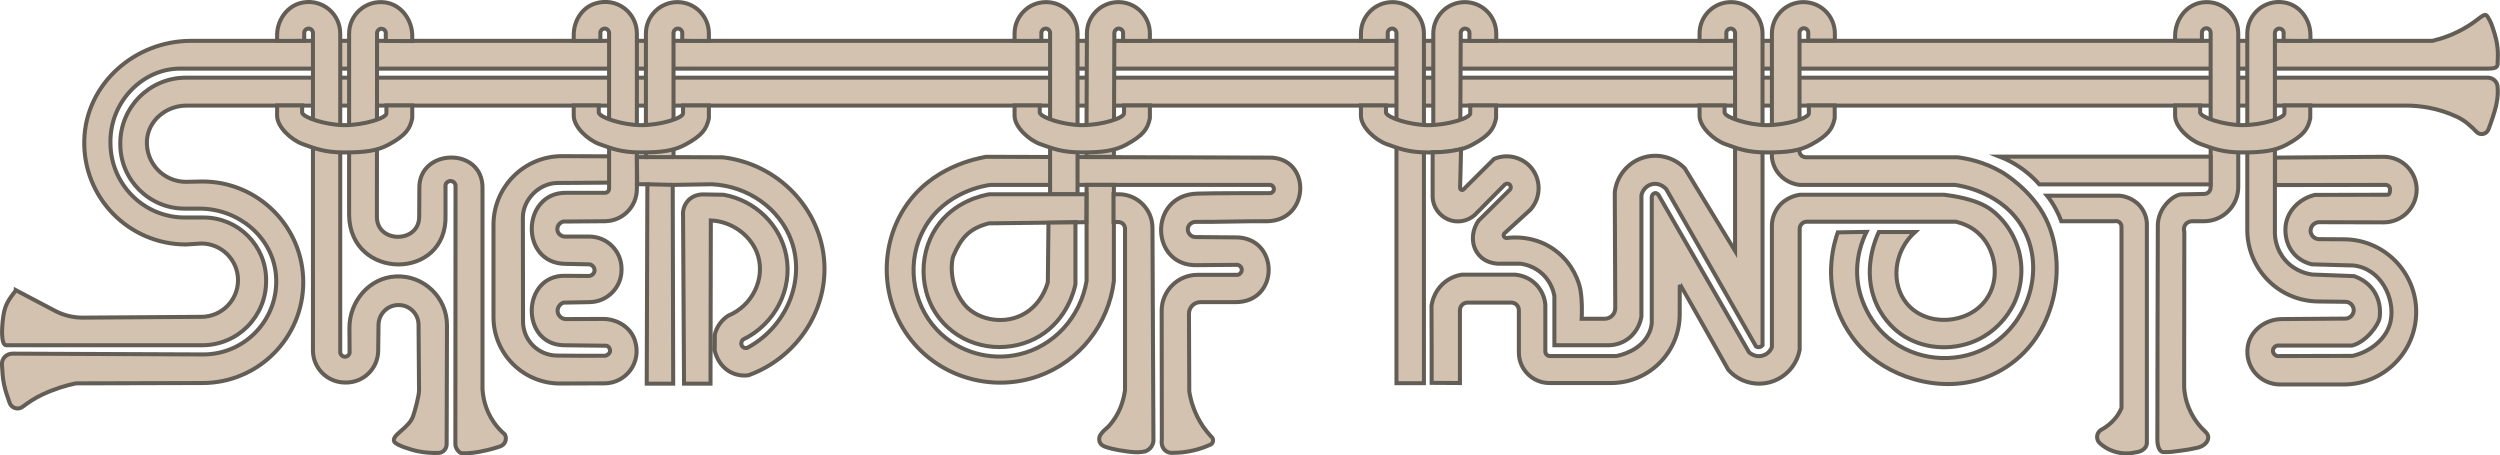 <?xml version="1.0" encoding="utf-8"?>
<!-- Generator: Adobe Illustrator 24.1.1, SVG Export Plug-In . SVG Version: 6.00 Build 0)  -->
<svg version="1.1" id="Layer_1" xmlns="http://www.w3.org/2000/svg" xmlns:xlink="http://www.w3.org/1999/xlink" x="0px" y="0px"
	 viewBox="0 0 154.82 28.2" style="enable-background:new 0 0 154.82 28.2;" xml:space="preserve">
<style type="text/css">
	.st0{fill:#D3C2B0;stroke:#625E55;stroke-width:0.25;stroke-miterlimit:10;}
	.st1{fill:#D3C2B0;stroke:#625E55;stroke-width:0.25;}
</style>
<g>
	<g>
		<path id="SS_1_" class="st0" d="M0.21,19.55c0.11-0.71,0.34-1,0.77-1.57l0-0.01l2.45,1.29c0.52,0.27,1.09,0.41,1.68,0.41
			l7.36-0.05c1.25,0,2.27-1.02,2.27-2.27c0-1.25-1.02-2.27-2.27-2.27l-0.95,0.06c-3.54,0-6.4-2.91-6.3-6.47
			c0.09-3.47,3.13-6.14,6.6-6.14l138.8,0c0,0,0,0,0.01,0c0.6-0.14,1.39-0.4,2.22-0.92c0.38-0.24,0.47-0.33,0.76-0.54
			c0.26-0.19,0.35-0.19,0.45-0.02c0.2,0.3,0.26,0.51,0.43,1.05c0.27,0.9,0.19,1.43,0.18,1.89c-0.01,0.23-0.27,0.25-0.56,0.26
			l-142.97,0c-2.28,0-4.3,2.02-4.3,4.5v0.09c0,2.57,2.06,4.63,4.61,4.63l1.16,0c2.14,0,3.87,1.73,3.87,3.87v0.07
			c0,2.2-1.77,3.97-3.95,3.97c-3.7,0-9.95,0-12.14,0C0.05,21.38,0.1,20.29,0.21,19.55z"/>
		<path id="SS" class="st0" d="M154.06,4.81H11.51c-2.24,0-4.06,1.82-4.06,4.06v0.06c0,2.21,1.79,3.99,3.99,3.99h0.92
			c2.38,0,4.52,1.74,4.73,4.11c0.23,2.67-1.87,4.92-4.5,4.92L0.77,21.9c-0.38,0-0.68,0.32-0.65,0.69c0.04,0.46,0.03,0.77,0.14,1.26
			c0.1,0.46,0.2,0.68,0.33,1.08c0.11,0.34,0.52,0.48,0.81,0.26c0.34-0.25,0.7-0.51,1.21-0.75c0.79-0.37,1.51-0.58,2.09-0.7
			c0,0,0.01,0,0.01,0l7.83-0.02c3.45,0,6.24-2.8,6.24-6.24s-2.8-6.24-6.24-6.24l-1.02,0.02c-1.39,0-2.5-1.16-2.42-2.56
			c0.07-1.24,1.2-2.16,2.44-2.16l137.57,0c0.69,0.01,1.83,0.12,3.06,0.7c0.49,0.23,0.87,0.59,1.2,0.93
			c0.23,0.24,0.63,0.14,0.74-0.17c0.15-0.39,0.37-1.03,0.47-1.46c0.11-0.51,0.12-0.86,0.09-1.17
			C154.65,5.05,154.38,4.81,154.06,4.81z"/>
	</g>
	<path class="st0" d="M17.16,2.53V2.18c0-0.97,0.67-1.88,1.63-2.03c1.22-0.2,2.28,0.74,2.28,1.93v19.76
		c0.03,0.16,0.18,0.26,0.32,0.25c0.12-0.01,0.23-0.1,0.26-0.23c0-0.57-0.01-1-0.01-1.54c-0.01-1.64,1.22-3.12,2.86-3.2
		c1.74-0.09,3.18,1.3,3.18,3.02l-0.02,7.37c0,0.29-0.23,0.54-0.52,0.54c-0.37,0.01-0.83-0.01-1.33-0.12
		c-0.24-0.05-1.3-0.35-1.4-0.59c-0.18-0.4,0.91-0.82,1.17-1.56c0.15-0.44,0.36-1.27,0.37-1.58c-0.01-1.36-0.02-2.72-0.03-4.08
		c0-0.68-0.55-1.22-1.22-1.23c-0.69-0.01-1.25,0.54-1.26,1.23l-0.02,1.6c-0.01,1.1-0.91,1.98-2.01,1.97l-0.05,0
		c-1.1-0.01-1.98-0.9-1.98-1.99V2.02c-0.02-0.15-0.15-0.26-0.29-0.25c-0.13,0.01-0.24,0.11-0.25,0.25c0,0.14,0,0.38,0,0.51H17.16z"
		/>
	<g>
		<path class="st0" d="M25.53,2.53v-0.3c0-1-0.68-1.94-1.67-2.08c-1.21-0.17-2.24,0.76-2.24,1.93v11.24c0.06,4.07,6.1,4.08,5.97,0
			v-1.87c0.04-0.15,0.18-0.25,0.33-0.24c0.14,0.01,0.26,0.11,0.29,0.25L28.2,27.52c0,0.21,0.21,0.54,0.42,0.55
			c0.49,0.01,0.9-0.04,1.57-0.2c0.26-0.06,0.51-0.13,0.73-0.21c0.03-0.01,0.25-0.06,0.36-0.29c0.06-0.14,0.07-0.31-0.01-0.46
			c-0.22-0.19-0.48-0.45-0.71-0.79c-0.54-0.79-0.65-1.59-0.68-2.01c0-4.16,0-8.32,0-12.47c0.02-2.57-3.96-2.46-3.91,0.02l-0.01,1.74
			c0.02,1.68-2.64,1.69-2.62,0.01l0.01-11.38c0.02-0.15,0.15-0.26,0.29-0.25c0.13,0.01,0.24,0.11,0.25,0.25c0,0.14,0,0.38,0,0.51
			H25.53z"/>
		<path class="st0" d="M17.16,6.53v0.63c0,0.72,0.91,1.52,1.58,1.76c0.78,0.28,1.36,0.52,2.58,0.52c1.25,0,2.03-0.09,2.76-0.49
			c1.04-0.57,1.31-0.96,1.45-1.63V6.53h-1.6v0.45c0.1,0.32-1.41,0.78-2.62,0.77c-1.15-0.01-2.52-0.47-2.6-0.77c0-0.63,0,0.17,0-0.45
			H17.16z"/>
	</g>
	<g>
		<path class="st0" d="M35.53,2.53l0-0.37c0-0.85,0.5-1.68,1.32-1.94c1.35-0.43,2.59,0.57,2.59,1.85v9.63c0,1.1-0.89,1.99-1.98,2
			l-2.58,0.02c-0.25,0.07-0.4,0.31-0.36,0.55c0.04,0.21,0.23,0.37,0.45,0.38c0.51,0,1.02,0,1.52,0c1.1,0,2,0.89,2,2v0.06
			c0,1.1-0.89,1.99-1.99,2c-0.53,0.01-1.06,0.02-1.59,0.03c-0.24,0.07-0.39,0.3-0.38,0.54c0.02,0.25,0.23,0.46,0.49,0.48l2.32-0.01
			c0.87,0,1.72,0.51,1.98,1.34c0.44,1.38-0.58,2.65-1.89,2.65l-2.75,0.01c-2.27,0-4.12-1.84-4.12-4.11v-5.72
			c0-2.35,1.91-4.26,4.26-4.25l2.9,0.01v1.63l-3.18,0.02c-1.14,0-2.17,1.02-2.16,2.17l0.01,6.41c0,1.16,0.94,2.1,2.1,2.11
			c1.02,0.01,2.06,0.02,3,0.01c0,0,0.29-0.08,0.29-0.31c0-0.17-0.13-0.34-0.33-0.31c-0.85-0.01-1.7-0.02-2.55-0.03
			c-2.7-0.07-2.59-4.37,0.11-4.3c0.47,0.01,0.95,0,1.42,0.01c0.21,0.01,0.39-0.16,0.39-0.35c0-0.18-0.14-0.35-0.33-0.37
			c-0.49-0.01-0.98-0.02-1.47-0.03c-2.85-0.02-2.73-4.42,0.03-4.4h2.41c0.15,0,0.26-0.12,0.26-0.26V2.02
			c-0.02-0.15-0.15-0.26-0.29-0.25c-0.13,0.01-0.24,0.11-0.25,0.25c0,0.14,0,0.38,0,0.51H35.53z"/>
		<path class="st0" d="M43.9,2.53V2.08c0-1.08-0.87-1.95-1.95-1.95h0C40.87,0.13,40,1,40,2.08v7.65l-0.56,0l0.02,1.68l0.63,0
			l-0.04,12.35c0,0,0,0,0,0h1.64c0,0,0,0,0,0l-0.03-12.31c0,0,0,0,0,0l2.42-0.04c2.27,0.11,4.23,1.53,4.94,3.53
			c0.85,2.42-0.28,5.29-2.76,6.61c-0.12,0.02-0.23-0.02-0.3-0.11c-0.08-0.12-0.07-0.29,0.05-0.41c1.99-0.96,3.09-3.12,2.68-5.21
			c-0.37-1.9-1.92-3.41-3.88-3.76c0,0,0,0,0,0l-1.27-0.02c-0.07,0-0.6-0.01-0.96,0.42c-0.32,0.37-0.29,0.81-0.28,0.89
			c0.02,3.47,0.04,6.94,0.06,10.41c0,0,0,0,0,0H44c0,0,0,0,0,0l0.02-10.11c0,0,0,0,0,0c1.35,0.06,2.57,0.99,2.93,2.21
			c0.42,1.43-0.35,3.06-1.85,3.69c-0.13,0.08-0.32,0.23-0.5,0.46c-0.21,0.28-0.3,0.55-0.33,0.71c0,0.32-0.01,0.65-0.01,0.97
			c0.02,0.12,0.2,0.93,0.97,1.35c0.47,0.25,0.93,0.23,1.12,0.2c2.95-1.07,4.86-3.92,4.7-6.93c-0.17-3.33-2.83-6.17-6.31-6.57
			c0,0,0,0,0,0c-1.01,0-2.02-0.01-3.03-0.01c0,0,0,0,0,0V2.02c0.02-0.15,0.15-0.26,0.29-0.25c0.13,0.01,0.24,0.11,0.25,0.25
			c0,0.14,0,0.38,0,0.51L43.9,2.53C43.9,2.53,43.9,2.53,43.9,2.53z"/>
		<path class="st0" d="M35.53,6.53v0.63c0,0.72,0.91,1.52,1.58,1.76c0.78,0.28,1.36,0.52,2.58,0.52c1.25,0,2.03-0.09,2.76-0.49
			c1.04-0.57,1.31-0.96,1.45-1.63V6.53h-1.6v0.45c0.1,0.32-1.41,0.78-2.62,0.77c-1.15-0.01-2.52-0.47-2.6-0.77c0-0.63,0,0.17,0-0.45
			H35.53z"/>
	</g>
	<line class="st0" x1="41.66" y1="11.45" x2="40.09" y2="11.41"/>
	<line class="st0" x1="41.67" y1="9.73" x2="40" y2="9.73"/>
	<path class="st0" d="M78.57,9.76L61.06,9.71c-0.47,0.1-3.4,0.57-5.07,3.21c-1.59,2.5-1.45,5.98,0.63,8.37
		c1.9,2.19,4.99,2.96,7.69,2c2.53-0.9,4.34-3.19,4.67-5.89v-5.96h-1.69v5.96c-0.38,2.25-2.03,4.04-4.16,4.54
		c-1.81,0.43-3.79-0.12-5.11-1.52c-1.6-1.7-1.9-4.32-0.76-6.31c1.28-2.25,3.76-2.62,4.07-2.66h17.29c0.15-0.01,0.27,0.11,0.27,0.26
		c0,0.14-0.13,0.26-0.27,0.25c-1.49,0.01-2.99-0.01-4.48,0.03c-3.05,0.09-2.92,4.55,0.03,4.43l2.46-0.02
		c0.16,0.03,0.28,0.17,0.27,0.32c0,0.14-0.11,0.27-0.25,0.3c-0.85,0-1.67,0-2.49,0c-1.23,0-2.22,1-2.22,2.22l0.01,7.99
		c-0.05,0.31,0.07,0.6,0.3,0.73c0.17,0.1,0.34,0.09,0.42,0.08c0.33,0,0.74-0.03,1.21-0.14c0.45-0.1,0.82-0.25,1.11-0.38
		c0.02-0.01,0.11-0.08,0.13-0.2c0.02-0.11-0.03-0.23-0.13-0.3c-0.16-0.17-0.33-0.38-0.49-0.61c-0.54-0.8-0.76-1.6-0.85-2.17
		l-0.02-4.81c0-0.4,0.32-0.72,0.71-0.72h2.16c2.78,0.02,2.74-4.06-0.02-4.01l-2.46-0.02c-0.28-0.01-0.48-0.26-0.46-0.51
		c0.02-0.24,0.23-0.43,0.49-0.43c1.62,0.01,2.83-0.05,4.45-0.04C81.17,13.63,81.2,9.71,78.57,9.76z"/>
	<g>
		<path class="st0" d="M62.83,2.53l0-0.45c0-1.08,0.87-1.95,1.95-1.95l0,0c1.08,0,1.95,0.87,1.95,1.95v9.95h-1.7V2.02
			c-0.02-0.15-0.15-0.26-0.29-0.25c-0.13,0.01-0.24,0.11-0.25,0.25c0,0.14,0,0.38,0,0.51H62.83z"/>
		<path class="st0" d="M71.21,2.53l0-0.45c0-1.08-0.87-1.95-1.95-1.95l0,0c-1.08,0-1.95,0.87-1.95,1.95l-0.03,7.63h1.7l0.03-7.69
			c0.02-0.15,0.15-0.26,0.29-0.25c0.13,0.01,0.24,0.11,0.25,0.25c0,0.14,0,0.38,0,0.51H71.21z"/>
		<path class="st0" d="M62.83,6.53v0.63c0,0.72,0.91,1.52,1.58,1.76C65.2,9.2,65.77,9.44,67,9.44c1.25,0,2.03-0.09,2.76-0.49
			c1.04-0.57,1.31-0.96,1.45-1.63V6.53h-1.6v0.45c0.1,0.32-1.41,0.78-2.62,0.77c-1.15-0.01-2.52-0.47-2.6-0.77c0-0.63,0,0.17,0-0.45
			H62.83z"/>
	</g>
	<path class="st1" d="M67.28,12.03l-6.01,0c-0.4,0.07-2.21,0.43-3.29,2.07c-1.19,1.79-1.09,4.51,0.7,6.16
		c1.61,1.49,4.02,1.58,5.72,0.54c1.7-1.04,2.13-2.84,2.2-3.2c0-1.28,0-2.57,0-3.85l-1.67,0.03l-0.04,3.69
		c-0.05,0.19-0.4,1.46-1.65,2.06c-1.28,0.61-2.85,0.2-3.57-0.74c-0.96-1.25-0.74-2.7-0.63-2.94c0.48-1.12,0.98-1.7,2.2-2.02
		c1.22-0.02,4.77-0.05,6.03-0.07L67.28,12.03z"/>
	<path class="st0" d="M71.43,27.31c-0.01,0.07-0.04,0.28-0.22,0.46c-0.12,0.12-0.25,0.17-0.32,0.19c-0.25,0.04-0.46,0.08-1,0.01
		c-0.82-0.1-1.32-0.25-1.49-0.32c-0.45-0.19-0.33-0.59-0.26-0.71c0.31-0.44,0.37-0.31,0.75-0.82c0.56-0.74,0.71-1.51,0.78-1.94
		c0-3.31,0-6.63,0-9.94c0-0.02,0.03-0.22-0.12-0.37c-0.13-0.13-0.3-0.12-0.32-0.12c-0.09,0-0.18,0-0.27,0v-1.72h0.32
		c1.15,0,2.09,0.93,2.09,2.09L71.43,27.31z"/>
	<g>
		<path class="st0" d="M84.28,2.53l0-0.45c0-1.08,0.87-1.95,1.95-1.95l0,0c1.08,0,1.95,0.87,1.95,1.95l0,21.65h-1.7l0-21.71
			c-0.02-0.15-0.15-0.26-0.29-0.25c-0.13,0.01-0.24,0.11-0.25,0.25c0,0.14,0,0.38,0,0.51H84.28z"/>
		<path class="st0" d="M92.66,2.53l0-0.45c0-1.08-0.87-1.95-1.95-1.95l0,0c-1.08,0-1.95,0.87-1.95,1.95l0,6.53h1.67l0.03-6.59
			c0.02-0.15,0.15-0.26,0.29-0.25c0.13,0.01,0.24,0.11,0.25,0.25c0,0.14,0,0.38,0,0.51H92.66z"/>
		<path class="st0" d="M84.28,6.53v0.63c0,0.72,0.91,1.52,1.58,1.76c0.78,0.28,1.36,0.52,2.58,0.52c1.25,0,2.03-0.09,2.76-0.49
			c1.04-0.57,1.31-0.96,1.45-1.63V6.53h-1.6v0.45c0.1,0.32-1.41,0.78-2.62,0.77c-1.15-0.01-2.52-0.47-2.6-0.77c0-0.63,0,0.17,0-0.45
			H84.28z"/>
	</g>
	<g>
		<path class="st0" d="M143.08,2.53V2.18c0-0.97-0.66-1.88-1.63-2.03c-1.22-0.2-2.28,0.74-2.28,1.93l0,12.15
			c0,2.44,1.96,4.42,4.4,4.44l1.72,0.02c0.26,0.03,0.45,0.24,0.47,0.48c0.02,0.27-0.18,0.52-0.47,0.56
			c-1.5,0.01-2.51,0.02-3.99,0.03c-1.01,0.01-1.94,0.7-2.1,1.69c-0.2,1.27,0.77,2.36,2,2.36h3.93c2.48,0,4.49-2,4.5-4.48
			c0.01-2.48-1.99-4.5-4.47-4.51l-1.57-0.01c-0.27-0.02-0.48-0.23-0.5-0.48c-0.02-0.28,0.2-0.55,0.5-0.57
			c1.42,0,2.61,0.01,4.03,0.01c1.12,0,2.03-0.9,2.04-2.02c0-1.13-0.91-2.04-2.04-2.04l-6.73,0.05v1.7l6.86-0.01
			c0.16,0.01,0.28,0.15,0.26,0.29c-0.01,0.13-0.01,0.31-0.15,0.32c-1.62,0-2.89,0.01-4.51,0.01c-1.02,0.25-1.82,1.1-1.82,2.15
			c0,1.06,0.61,1.9,1.64,2.15c0.87,0.02,1.69,0.05,2.56,0.07c1.73,0.18,2.6,2.06,2.32,3.44c-0.21,1.05-1.2,1.89-2.36,2.16
			c-1.55,0-3.1,0.01-4.65,0.01c-0.16-0.03-0.27-0.16-0.28-0.31c-0.01-0.16,0.11-0.31,0.28-0.34c1.59,0,3.02,0,4.62,0
			c0.89-0.23,1.66-1.3,1.71-1.75c0.13-1.09-0.4-2.14-1.59-2.55L143.18,17c-0.2-0.03-1.02-0.16-1.65-0.88
			c-0.59-0.67-0.64-1.42-0.65-1.64c0-4.15,0-8.31,0-12.46c0.02-0.15,0.15-0.26,0.29-0.25c0.13,0.01,0.24,0.11,0.25,0.25
			c0,0.14,0,0.38,0,0.51H143.08z"/>
		<path class="st0" d="M134.7,2.53v-0.3c0-1,0.68-1.94,1.67-2.08c1.21-0.17,2.24,0.76,2.24,1.93v9.5c0,1.17-0.95,2.12-2.12,2.12
			h-0.75c-0.03,0-0.24,0.01-0.39,0.19c-0.16,0.21-0.09,0.45-0.08,0.47c0,3.21-0.01,6.42-0.01,9.63c0.02,0.33,0.09,0.85,0.35,1.41
			c0.3,0.67,0.71,1.1,0.97,1.34c0.16,0.15,0.17,0.3,0.17,0.34c0.01,0.28-0.28,0.58-0.73,0.66c-0.3,0.07-0.63,0.13-0.98,0.17
			c-0.51,0.07-0.61,0.09-1.04,0.09c-0.37,0-0.4-0.64-0.4-0.74c0-4.62,0.02-8.77,0.03-13.39c0.01-0.17,0.07-0.71,0.49-1.21
			c0.41-0.48,0.74-0.58,0.91-0.62c0.43,0,1.03-0.03,1.46-0.03c0.23,0,0.41-0.18,0.41-0.41v-9.6c-0.02-0.15-0.15-0.26-0.29-0.25
			c-0.13,0.01-0.24,0.11-0.25,0.25c0,0.14,0,0.38,0,0.51H134.7z"/>
		<path class="st0" d="M134.7,6.53v0.63c0,0.72,0.91,1.52,1.58,1.76c0.78,0.28,1.36,0.52,2.58,0.52c1.25,0,2.03-0.09,2.76-0.49
			c1.04-0.57,1.31-0.96,1.45-1.63V6.53h-1.6v0.45c0.1,0.32-1.41,0.78-2.62,0.77c-1.15-0.01-2.52-0.47-2.6-0.77c0-0.63,0,0.17,0-0.45
			H134.7z"/>
	</g>
	<g>
		<path class="st0" d="M105.25,2.53V2.08c0-1.08,0.87-1.95,1.95-1.95h0c1.08,0,1.95,0.87,1.95,1.95v19.3
			c-0.02,0.02-0.07,0.08-0.17,0.11c-0.12,0.03-0.21-0.02-0.23-0.03c-1.85-3.25-3.7-6.49-5.56-9.74c-0.02-0.02-0.33-0.39-0.8-0.33
			c-0.36,0.05-0.66,0.33-0.74,0.7c0,2.51,0,5.01,0,7.52c-0.03,0.16-0.16,0.86-0.8,1.35c-0.47,0.36-0.97,0.41-1.17,0.42
			c-1.14,0-2.28,0-3.42,0l0-3.05c-0.04-0.21-0.17-0.81-0.7-1.33c-0.56-0.54-1.2-0.64-1.4-0.67c-0.4,0-0.79,0-1.19,0
			c-0.09,0.01-0.9,0.05-1.4-0.56c-0.47-0.56-0.48-1.44,0-2.11l1.95-1.93c0.06-0.09,0.05-0.21-0.02-0.29
			c-0.08-0.08-0.21-0.09-0.3-0.02c-0.17,0.17-0.86,0.86-1.03,1.04c-0.12,0.12-0.72,0.73-0.84,0.85c-0.46,0.41-1.11,0.52-1.67,0.27
			c-0.54-0.24-0.91-0.76-0.94-1.36c0.01-0.28-0.01-2.51,0-2.79c0.27,0,0.58-0.01,0.92-0.05c0.31-0.04,0.59-0.09,0.84-0.15
			c-0.03,1.29-0.05,2.23-0.06,2.37c-0.01,0.17,0.15,0.19,0.2,0.14c0.69-0.7,1.22-1.2,1.91-1.9c0.84-0.36,1.82-0.09,2.36,0.63
			c0.56,0.75,0.52,1.8-0.11,2.51c-0.53,0.48-1.05,0.96-1.58,1.44c-0.06,0.04-0.09,0.11-0.08,0.18c0.02,0.08,0.1,0.15,0.19,0.14
			c0.28-0.04,1.78-0.21,3.1,0.84c0.99,0.78,1.38,1.86,1.47,2.4c0.02,0.12,0.07,0.49,0.08,0.96c0.01,0.33,0,0.6-0.01,0.8
			c0.47,0,0.95,0,1.42,0c0.37,0,0.66-0.3,0.66-0.66l-0.03-7.17c0.11-0.99,0.79-1.83,1.73-2.14c0.92-0.3,1.93-0.04,2.61,0.66
			c1.04,1.7,2.07,3.41,3.11,5.11V2.02c-0.02-0.15-0.15-0.26-0.29-0.25c-0.13,0.01-0.24,0.11-0.25,0.25c0,0.14,0,0.38,0,0.51H105.25z
			"/>
		<path class="st0" d="M113.63,2.53V2.08c0-1.08-0.87-1.95-1.95-1.95c-1.08,0-1.95,0.87-1.95,1.95v7.66
			c0.02,0.18,0.09,0.65,0.47,1.07c0.47,0.53,1.08,0.62,1.23,0.64c3.21,0,6.41,0,9.62,0c0.27,0.03,3.07,0.43,4.31,2.83
			c1.25,2.41,0.29,5.6-2.03,7.07c-1.86,1.17-4.32,1.08-6.07-0.17c-1.84-1.31-2.17-3.36-2.2-3.63c-0.22-1.53,0.3-2.73,0.53-3.19
			c-0.59,0.01-1.19,0.02-1.78,0.03c-0.21,0.59-0.85,2.65,0.05,4.95c0.17,0.43,0.72,1.71,2,2.76c1.94,1.59,5.29,2.43,8.09,0.81
			c3.46-1.99,4.12-6.57,2.75-9.35c-0.88-1.79-2.61-2.83-2.73-2.9c-1.1-0.64-2.13-0.84-2.75-0.92c-3.12,0-6.25,0-9.37,0
			c-0.02,0-0.22,0-0.34-0.16c-0.09-0.12-0.08-0.25-0.07-0.28c0-2.43,0-4.86,0-7.3c0.02-0.15,0.15-0.26,0.29-0.25
			c0.13,0.01,0.24,0.11,0.25,0.25c0,0.14,0,0.38,0,0.51H113.63z"/>
		<path class="st0" d="M105.25,6.53v0.63c0,0.72,0.91,1.52,1.58,1.76c0.78,0.28,1.36,0.52,2.58,0.52c1.25,0,2.03-0.09,2.76-0.49
			c1.04-0.57,1.31-0.96,1.45-1.63V6.53h-1.6v0.45c0.1,0.32-1.41,0.78-2.62,0.77c-1.15-0.01-2.52-0.47-2.6-0.77c0-0.63,0,0.17,0-0.45
			H105.25z"/>
	</g>
	<path class="st0" d="M88.66,23.71l1.75,0.01v-4.51c0-0.26,0.21-0.47,0.47-0.47h2.71c0.26,0,0.47,0.21,0.47,0.47v2.62
		c0,1.04,0.85,1.89,1.89,1.89h3.82c2.35,0,4.25-1.91,4.25-4.25c0-1.06,0-1.89,0.01-1.88c0.02,0.02,3,5.31,3,5.31
		c0.65,0.74,1.67,1.03,2.61,0.76c0.94-0.27,1.64-1.05,1.81-2.01c0-2.49,0-4.99,0-7.48c0-0.24,0.2-0.44,0.44-0.44h9.24
		c0.36,0.09,1,0.29,1.53,0.85c0.96,1,1.21,2.77,0.33,3.98c-1.12,1.55-3.7,1.7-4.91,0.23c-0.98-1.19-0.85-3.18,0.51-4.42
		c-0.75,0-1.49,0-2.24,0c-0.17,0.36-1.08,2.39-0.14,4.47c0.5,1.11,1.29,1.69,1.48,1.83c1.34,0.96,3.15,1.07,4.61,0.45
		c1.64-0.7,2.32-2.1,2.44-2.36c0.17-0.37,0.66-1.54,0.33-3.03c-0.07-0.33-0.42-1.7-1.72-2.71c-0.93-0.72-2.52-0.9-2.96-0.96
		c-3.19,0-5.73,0-8.92,0c-0.14,0.02-0.89,0.13-1.38,0.81c-0.32,0.45-0.36,0.92-0.36,1.11c0,2.51,0,5.01,0,7.52
		c-0.01,0.04-0.17,0.43-0.6,0.53c-0.46,0.12-0.8-0.2-0.82-0.22c-1.87-3.25-3.74-6.5-5.61-9.75c-0.01-0.01-0.1-0.12-0.21-0.1
		c-0.12,0.02-0.22,0.15-0.2,0.31c0,2.58,0,5.17,0,7.75c-0.03,0.26-0.1,0.47-0.18,0.63c-0.5,1.08-1.8,1.36-2.02,1.4
		c-1.38,0-2.76,0-4.14,0c-0.03,0-0.11-0.02-0.17-0.09c-0.06-0.06-0.07-0.13-0.08-0.16c0-0.97,0-1.94,0-2.92
		c-0.01-0.16-0.08-0.8-0.63-1.32c-0.49-0.47-1.07-0.53-1.24-0.55c-1.1,0-2.2,0-3.3,0c-0.2,0.03-0.72,0.14-1.19,0.58
		c-0.55,0.52-0.66,1.16-0.69,1.34C88.66,20.53,88.66,22.12,88.66,23.71z"/>
	<path class="st0" d="M123.84,9.7h13.06v1.72h-10.61c-0.25-0.29-0.59-0.62-1.04-0.95C124.73,10.09,124.23,9.85,123.84,9.7z"/>
	<path class="st0" d="M126.77,12.12h4.5c0.13,0.01,0.8,0.09,1.28,0.67c0.33,0.4,0.39,0.84,0.4,1.01c0,4.52,0,9.05,0,13.57
		c0.01,0.1-0.01,0.17-0.03,0.22c-0.13,0.36-0.62,0.42-0.65,0.42c-0.25,0.06-0.81,0.15-1.43-0.08c-0.34-0.12-0.59-0.3-0.75-0.44
		c-0.03-0.02-0.21-0.16-0.22-0.41c-0.01-0.21,0.12-0.41,0.32-0.5c0.21-0.12,0.52-0.33,0.81-0.68c0.19-0.23,0.31-0.46,0.38-0.64
		c0-3.73,0-7.45,0-11.18c0-0.03,0.01-0.16-0.08-0.27c-0.09-0.1-0.22-0.14-0.36-0.11c-1.1,0-2.2,0-3.29,0
		c-0.08-0.22-0.18-0.46-0.32-0.72C127.14,12.62,126.95,12.34,126.77,12.12z"/>
</g>
</svg>
